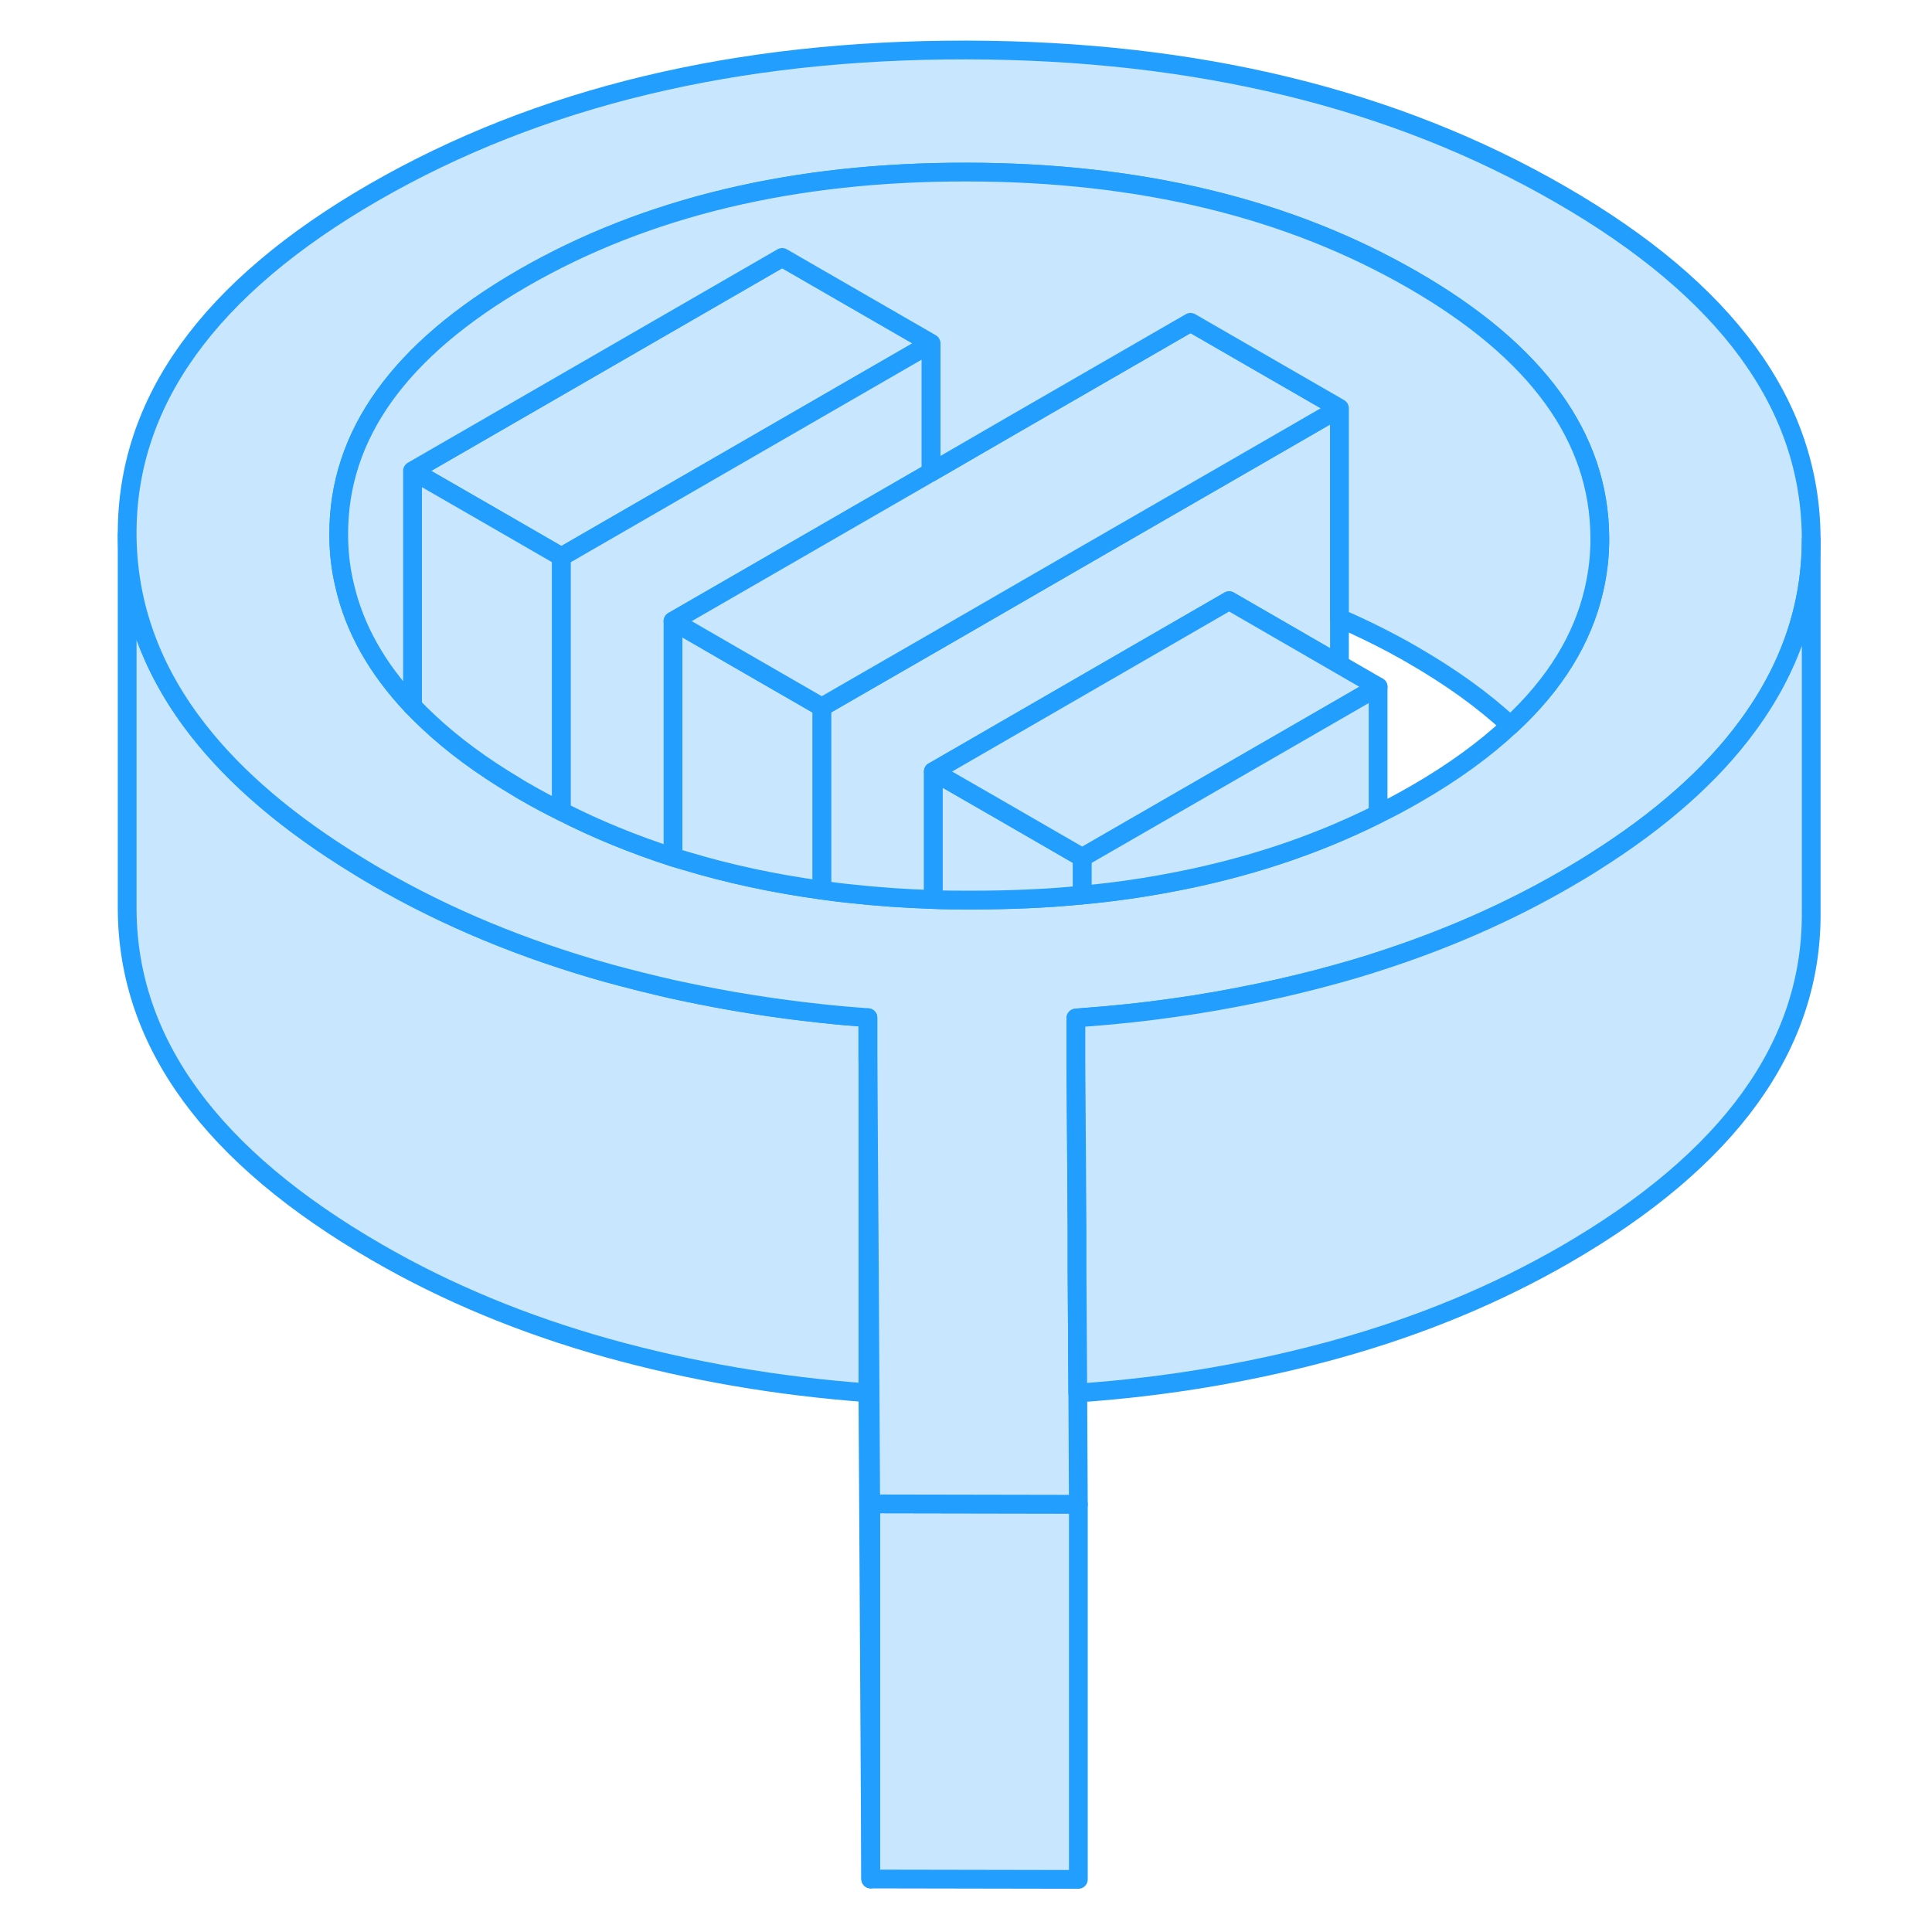 <svg width="48" height="48" viewBox="0 0 95 103" fill="#c8e7ff" xmlns="http://www.w3.org/2000/svg" stroke-width="1px" stroke-linecap="round" stroke-linejoin="round"><path d="M53.49 80.195V100.195L42.42 100.175V80.175L53.38 80.195H53.49Z" stroke="#229EFF" stroke-linejoin="round"/><path d="M42.42 80.175V100.175L42.27 74.255C37.46 73.905 32.83 73.105 28.37 71.865C23.91 70.615 19.83 68.925 16.13 66.785C7.27 61.675 2.82 55.575 2.78 48.495V28.495C2.8 32.055 3.94 35.375 6.19 38.435C8.11 41.045 10.83 43.465 14.37 45.715C14.94 46.075 15.52 46.435 16.13 46.785C19.83 48.925 23.91 50.615 28.37 51.865C29.53 52.185 30.7 52.475 31.88 52.745C32.03 52.775 32.19 52.815 32.35 52.845C34.78 53.365 37.27 53.765 39.81 54.035C40.62 54.125 41.44 54.195 42.27 54.255V56.265L42.35 67.735L42.42 80.175Z" stroke="#229EFF" stroke-linejoin="round"/><path d="M79.21 10.375C70.35 5.255 59.789 2.685 47.529 2.665C35.269 2.645 24.74 5.175 15.93 10.255C7.13 15.335 2.749 21.425 2.779 28.495C2.799 32.055 3.94 35.375 6.19 38.435C8.11 41.045 10.829 43.465 14.37 45.715C14.94 46.075 15.52 46.435 16.13 46.785C19.829 48.925 23.91 50.615 28.369 51.865C29.529 52.185 30.7 52.475 31.88 52.745C32.029 52.775 32.19 52.815 32.349 52.845C34.779 53.365 37.27 53.765 39.809 54.035C40.62 54.125 41.44 54.195 42.27 54.255V56.265L42.349 67.735L42.42 80.175L53.38 80.195H53.49L53.46 74.265L53.42 67.745V65.545L53.359 56.745V54.275C53.469 54.265 53.59 54.255 53.7 54.245C55.35 54.125 56.98 53.955 58.58 53.725C60.109 53.515 61.609 53.245 63.099 52.935C64.49 52.645 65.87 52.315 67.23 51.935C67.99 51.725 68.74 51.505 69.47 51.265C73.05 50.115 76.36 48.665 79.41 46.905C79.95 46.595 80.47 46.285 80.97 45.965C84.51 43.735 87.24 41.325 89.15 38.725C91.42 35.655 92.559 32.335 92.559 28.765V28.665C92.519 21.585 88.07 15.485 79.21 10.375ZM80.98 31.445C80.38 34.065 78.9 36.475 76.52 38.675C75.14 39.965 73.46 41.185 71.48 42.325C70.82 42.705 70.16 43.065 69.47 43.395C66.04 45.115 62.28 46.345 58.18 47.095C56.73 47.365 55.24 47.575 53.7 47.715C51.8 47.905 49.819 47.985 47.779 47.985C47.099 47.985 46.42 47.985 45.76 47.955C44.25 47.905 42.779 47.805 41.349 47.645C40.83 47.595 40.319 47.525 39.809 47.455C37.26 47.105 34.83 46.585 32.52 45.885C32.3 45.825 32.09 45.755 31.88 45.695C29.799 45.025 27.81 44.215 25.93 43.255C25.28 42.935 24.64 42.595 24.02 42.235C23.84 42.135 23.67 42.035 23.5 41.925C21.68 40.845 20.13 39.695 18.84 38.485C18.54 38.205 18.26 37.925 17.99 37.645C16.1 35.645 14.889 33.495 14.37 31.195C14.159 30.325 14.059 29.435 14.059 28.515C14.03 23.195 17.299 18.635 23.869 14.835C30.439 11.045 38.34 9.155 47.569 9.175C56.789 9.185 64.71 11.105 71.329 14.925C77.939 18.735 81.26 23.315 81.29 28.645C81.299 29.605 81.19 30.535 80.98 31.445Z" stroke="#229EFF" stroke-linejoin="round"/><path d="M67.41 21.765V35.425L61.529 32.025L45.76 41.135V47.955C44.25 47.905 42.78 47.805 41.35 47.645C40.83 47.595 40.32 47.525 39.81 47.455V37.695L42.2 36.315L45.64 34.335L53.98 29.515L63.1 24.255L67.41 21.765Z" stroke="#229EFF" stroke-linejoin="round"/><path d="M53.7 45.715V47.715C51.8 47.905 49.819 47.985 47.779 47.985C47.099 47.985 46.42 47.985 45.76 47.955V41.135L49.2 43.115L53.7 45.715Z" stroke="#229EFF" stroke-linejoin="round"/><path d="M69.47 36.614L67.41 37.804L63.98 39.784L53.7 45.714L49.2 43.114L45.76 41.134L61.529 32.024L67.41 35.424L69.47 36.614Z" stroke="#229EFF" stroke-linejoin="round"/><path d="M69.47 36.615V43.395C66.04 45.115 62.28 46.345 58.18 47.095C56.73 47.365 55.24 47.575 53.7 47.715V45.715L63.98 39.785L67.41 37.805L69.47 36.615Z" stroke="#229EFF" stroke-linejoin="round"/><path d="M39.81 37.695V47.455C37.26 47.105 34.83 46.585 32.52 45.885C32.3 45.825 32.09 45.755 31.88 45.695V33.115L35.32 35.105L39.81 37.695Z" stroke="#229EFF" stroke-linejoin="round"/><path d="M45.64 18.305L36.91 23.345L25.93 29.685L21.86 27.335L17.99 25.105L37.7 13.725L45.64 18.305Z" stroke="#229EFF" stroke-linejoin="round"/><path d="M25.93 29.684V43.255C25.28 42.934 24.64 42.594 24.02 42.234C23.84 42.135 23.67 42.035 23.5 41.925C21.68 40.844 20.13 39.694 18.84 38.484C18.54 38.205 18.26 37.925 17.99 37.645V25.105L21.86 27.334L25.93 29.684Z" stroke="#229EFF" stroke-linejoin="round"/><path d="M45.64 18.305V25.175L37.15 30.075L31.88 33.115V45.695C29.8 45.025 27.81 44.215 25.93 43.255V29.685L36.91 23.345L45.64 18.305Z" stroke="#229EFF" stroke-linejoin="round"/><path d="M67.41 21.765L63.1 24.255L53.98 29.515L45.64 34.334L42.2 36.315L39.81 37.694L35.32 35.105L31.88 33.115L37.15 30.075L45.64 25.175L49.92 22.695L59.47 17.185L67.41 21.765Z" stroke="#229EFF" stroke-linejoin="round"/><path d="M81.29 28.644C81.299 29.604 81.19 30.534 80.98 31.444C80.38 34.064 78.9 36.474 76.52 38.675C75.11 37.355 73.37 36.105 71.33 34.925C70.07 34.194 68.76 33.544 67.41 32.954V21.764L59.47 17.184L49.92 22.694L45.64 25.174V18.305L37.7 13.725L17.99 25.105V37.644C16.1 35.644 14.89 33.494 14.37 31.194C14.16 30.324 14.059 29.434 14.059 28.514C14.03 23.194 17.3 18.634 23.87 14.834C30.44 11.044 38.34 9.154 47.569 9.174C56.789 9.184 64.71 11.104 71.33 14.925C77.94 18.735 81.26 23.314 81.29 28.644Z" stroke="#229EFF" stroke-linejoin="round"/><path d="M92.56 28.765V48.665C92.6 55.735 88.21 61.825 79.41 66.905C75.73 69.025 71.67 70.705 67.23 71.935C62.81 73.155 58.23 73.935 53.46 74.265L53.42 67.745V65.545L53.36 56.745V54.275C53.47 54.265 53.59 54.255 53.7 54.245C55.35 54.125 56.98 53.955 58.58 53.725C60.11 53.515 61.61 53.245 63.1 52.935C64.49 52.645 65.87 52.315 67.23 51.935C67.99 51.725 68.74 51.505 69.47 51.265C73.05 50.115 76.36 48.665 79.41 46.905C79.95 46.595 80.47 46.285 80.97 45.965C84.51 43.735 87.24 41.325 89.15 38.725C91.42 35.655 92.56 32.335 92.56 28.765Z" stroke="#229EFF" stroke-linejoin="round"/><path d="M42.27 54.255V74.255" stroke="#229EFF" stroke-linejoin="round"/></svg>